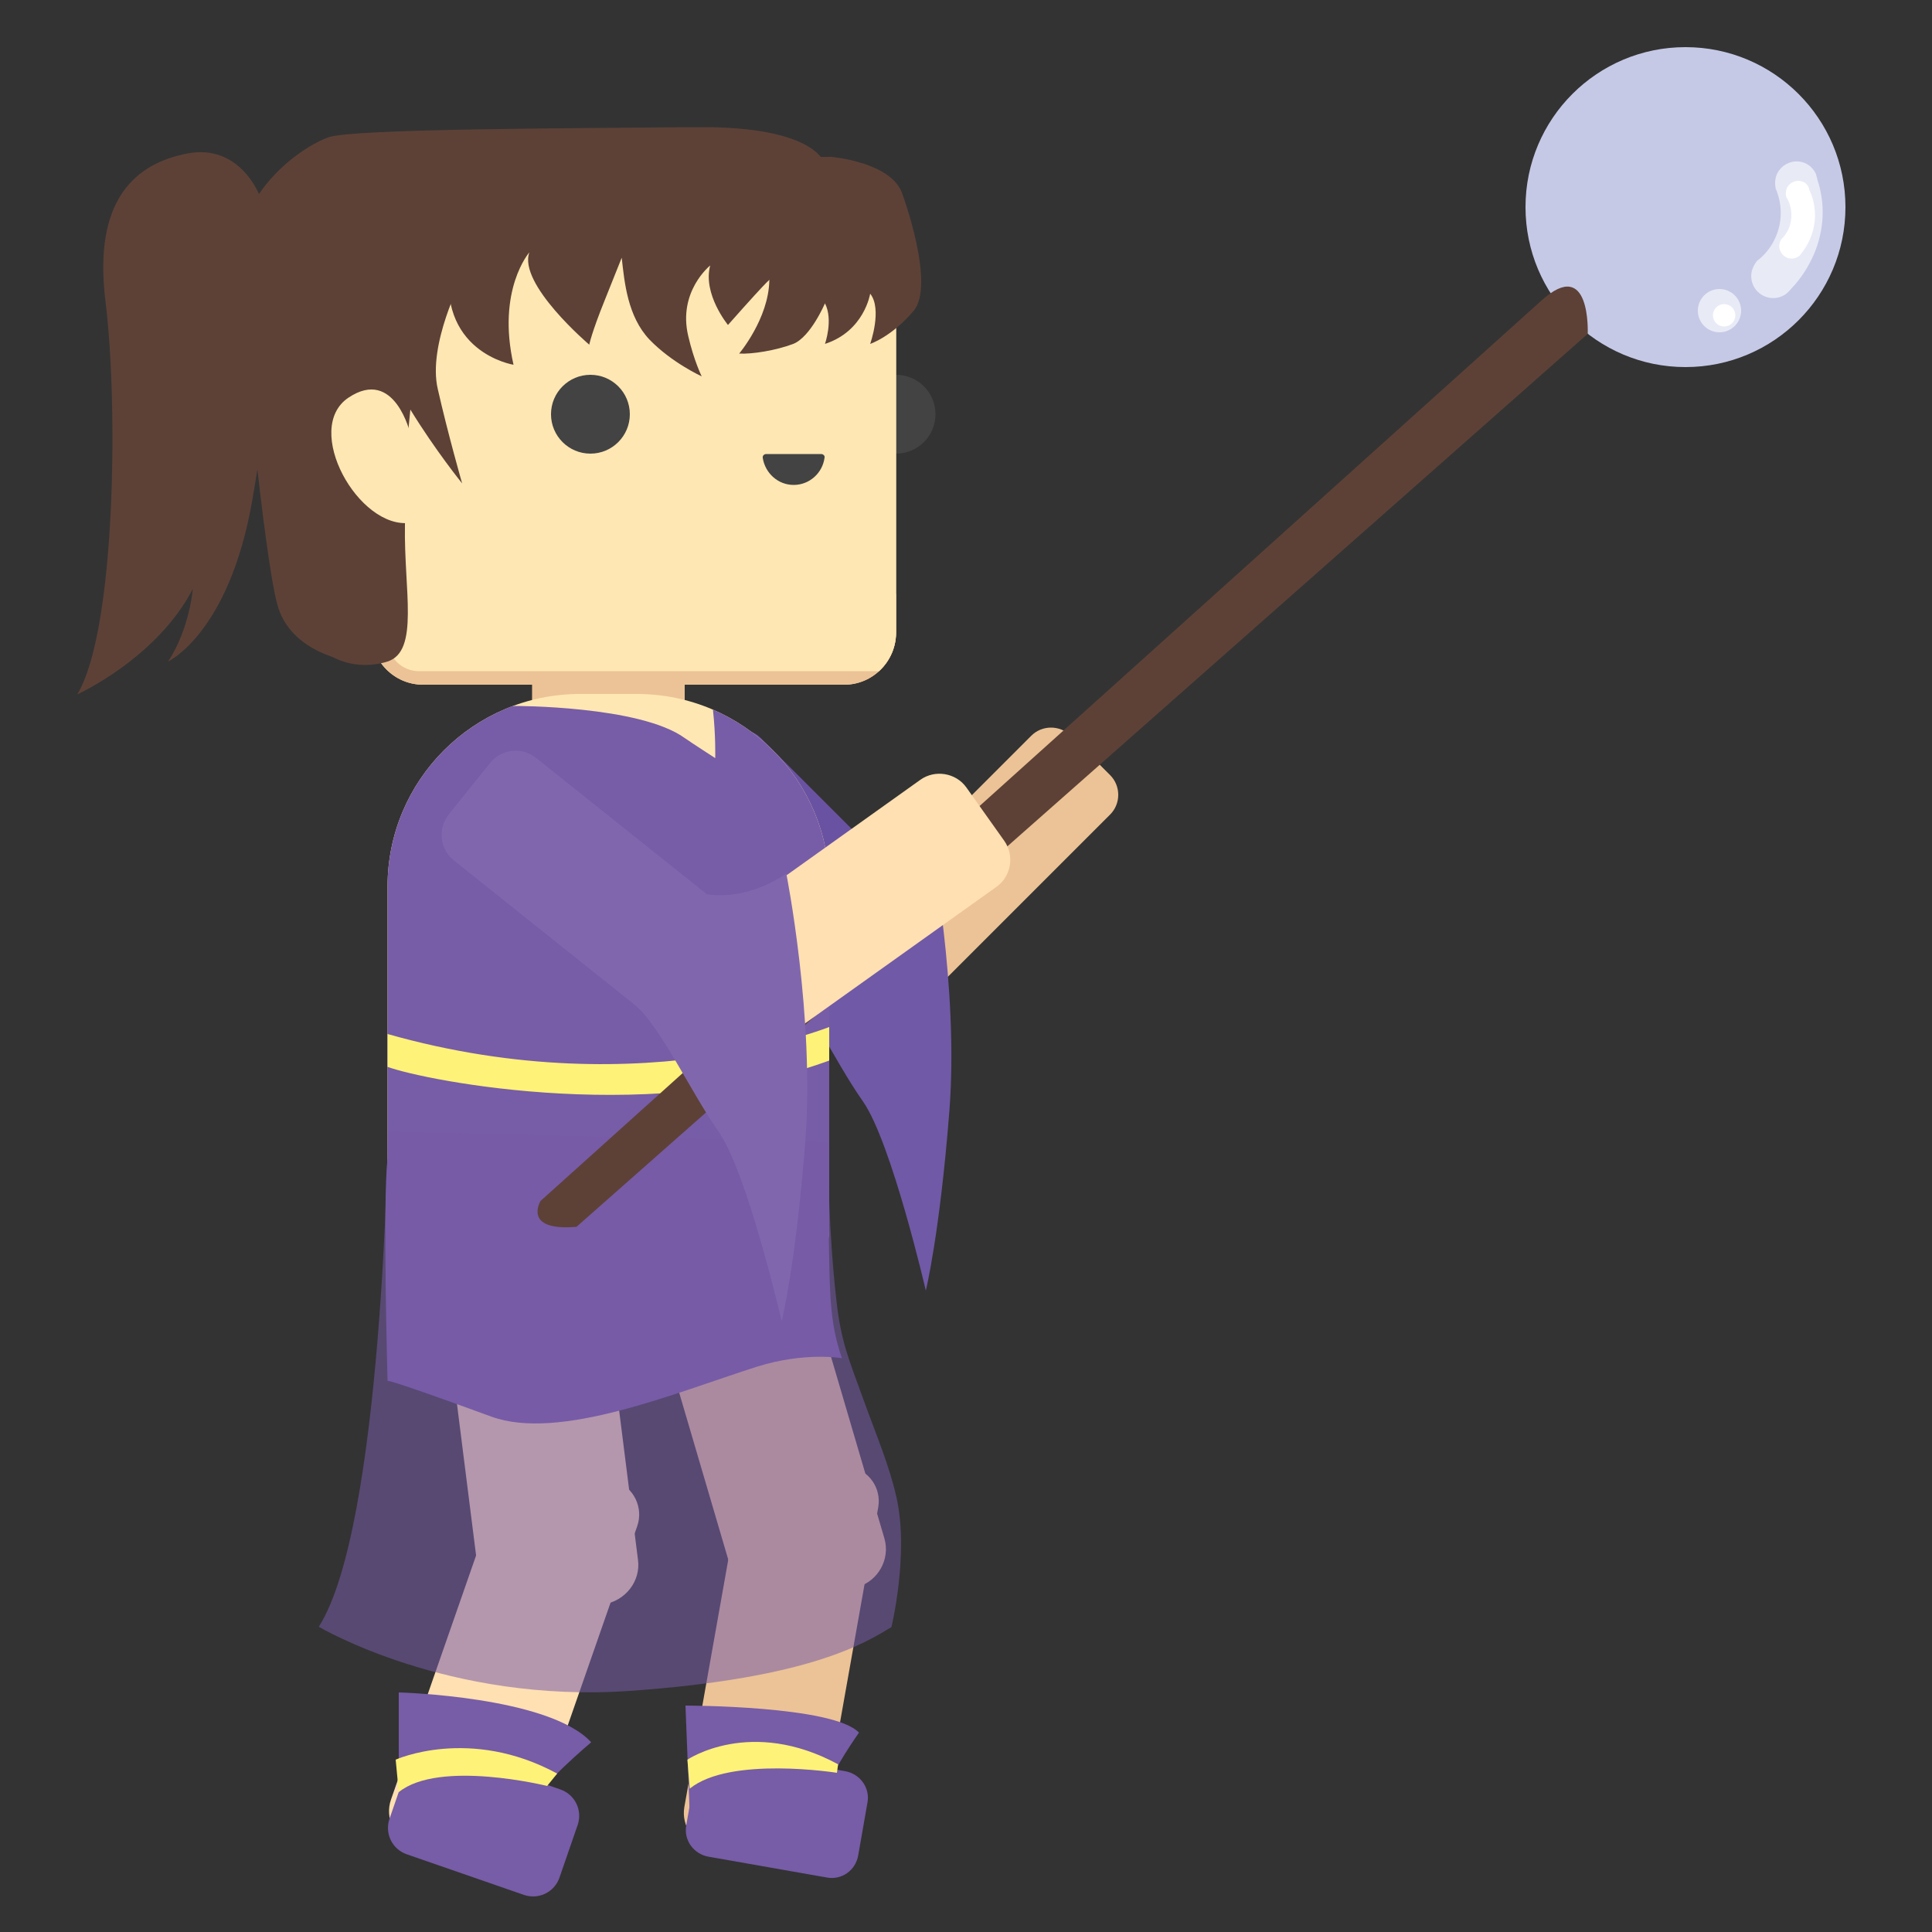 <?xml version="1.0" encoding="utf-8"?>
<!-- Generator: Adobe Illustrator 19.0.0, SVG Export Plug-In . SVG Version: 6.00 Build 0)  -->
<svg version="1.1" id="Layer_1" xmlns="http://www.w3.org/2000/svg" xmlns:xlink="http://www.w3.org/1999/xlink" x="0px" y="0px"
	 viewBox="0 0 500 500" enable-background="new 0 0 500 500" xml:space="preserve">
<rect x="0" y="0" width="500" height="500" fill="#333333" stroke="none"/>
<g id="XMLID_782_">
	<path id="XMLID_787_" fill="#ECC396" d="M222,410.7l-19.3,5.7c-5.4,1.6-11-1.5-12.5-6.9l-23.4-79.6c-1.6-5.4,1.5-11,6.9-12.5
		l19.3-5.7c5.4-1.6,11,1.5,12.5,6.9l23.4,79.6C230.4,403.5,227.3,409.1,222,410.7z"/>
	<path id="XMLID_786_" fill="#ECC396" d="M202,481.2l-17.6-3.1c-4.9-0.9-8.1-5.5-7.3-10.4l14.9-83.9c0.9-4.9,5.5-8.1,10.4-7.3
		l17.6,3.1c4.9,0.9,8.1,5.5,7.3,10.4l-14.9,83.9C211.5,478.8,206.9,482.1,202,481.2z"/>
	<path id="XMLID_785_" fill="#775CA7" d="M214,485.9l-30.7-5.4c-3.8-0.7-6.4-4.3-5.7-8.1l2.4-13.7c0.7-3.8,4.3-6.4,8.1-5.7l30.7,5.4
		c3.8,0.7,6.4,4.3,5.7,8.1l-2.4,13.7C221.4,484.1,217.8,486.6,214,485.9z"/>
</g>
<g id="XMLID_788_">
	<path id="XMLID_145_" fill="#6A52A2" d="M246.8,251.1l-10.2,10.2c-2.8,2.8-7.4,2.8-10.2,0l-49.9-49.9c-2.8-2.8-2.8-7.4,0-10.2
		l10.2-10.2c2.8-2.8,7.4-2.8,10.2,0l49.9,49.9C249.6,243.6,249.6,248.2,246.8,251.1z"/>
	<path id="XMLID_144_" fill="#ECC396" d="M227.2,260.6L217,250.5c-2.8-2.8-2.8-7.4,0-10.2l49.9-49.9c2.8-2.8,7.4-2.8,10.2,0
		l10.2,10.2c2.8,2.8,2.8,7.4,0,10.2l-49.9,49.9C234.6,263.5,230,263.5,227.2,260.6z"/>
	<path id="XMLID_354_" fill="#7059A6" d="M220.1,223.5c0,0,9.5,2.2,20.7-5.3c0,0,7.4,37.2,4.9,69.3c-2.5,32-6.1,46.5-6.1,46.5
		s-8.9-38.5-16.3-49c-7.4-10.5-15.3-27.8-21.9-33c-6.7-5.2-1-24.3-1-24.3L220.1,223.5z"/>
</g>
<path id="XMLID_356_" fill="#775CA7" d="M178.5,469.4l-1.1-28c0,0,38.3,0,44.9,7c0,0-7.1,10.1-7.6,13.4
	C214,465.2,178.5,469.4,178.5,469.4z"/>
<path id="XMLID_358_" fill="#FFF278" d="M177.9,455.4c0,0,16.3-11.1,39,1.2l-0.3,2.2c0,0-27.7-4.4-38.1,4.1L177.9,455.4z"/>
<rect id="XMLID_136_" x="137.7" y="170.6" fill="#ECC396" width="39.5" height="15"/>
<g id="XMLID_343_">
	<defs>
		<path id="XMLID_344_" d="M214.6,229.4c0-27.5-22.3-49.8-49.8-49.8h-14.7c-27.5,0-49.8,22.3-49.8,49.8v88.8c0,0.9,0.1,1.8,0.3,2.7
			c-0.2,0.8-0.3,1.6-0.3,2.5c0,14.3,25.3,25.9,56.6,25.9c31.1,0,56.3-11.5,56.6-25.7c0.7-1.6,1.1-3.5,1.1-5.4V229.4z"/>
	</defs>
	<clipPath id="XMLID_2_">
		<use xlink:href="#XMLID_344_"  overflow="visible"/>
	</clipPath>
	<rect id="XMLID_140_" x="61.8" y="161.3" clip-path="url(#XMLID_2_)" fill="#FFE7B3" width="199.3" height="217.9"/>
	<path id="XMLID_345_" clip-path="url(#XMLID_2_)" fill="#775CA7" d="M133.1,182.7c0,0,32.5-0.1,44.1,8.3c1.7,1.2,7.9,5.2,7.9,5.2
		s0.6-23.6-6.5-28.9l43.1,21.3c0,0,25,79.5,24.3,84.6c-0.7,5.1,10.6,57.6,6.3,76.2c-4.3,18.6-29.7,47.2-34.3,47.2
		c-4.6,0-78.3-12.6-98.2-17.3c-19.9-4.7-63.8-12-65.1-26.6s15.9-56.7,20.6-79.5c4.7-22.8,23.7-78.7,25.1-82
		C101.7,187.8,133.1,182.7,133.1,182.7z"/>
	<path id="XMLID_349_" clip-path="url(#XMLID_2_)" fill="#FFF278" d="M217.9,264.5c0,0-49.9,22.3-117.6,3.1s-9.4,5,0,8.5
		c9.4,3.5,71,15.9,117.6-2.9C264.5,254.3,221.2,263.2,217.9,264.5z"/>
</g>
<circle id="XMLID_89_" fill="#434343" cx="231.9" cy="107.2" r="10.2"/>
<g id="XMLID_99_">
	<defs>
		<path id="XMLID_86_" d="M218.5,177.2h-109c-7.4,0-13.4-6-13.4-13.4V59.6c0-7.4,6-13.4,13.4-13.4h109c7.4,0,13.4,6,13.4,13.4v104.1
			C231.9,171.1,225.9,177.2,218.5,177.2z"/>
	</defs>
	<clipPath id="XMLID_3_">
		<use xlink:href="#XMLID_86_"  overflow="visible"/>
	</clipPath>
	<rect id="XMLID_98_" x="52.9" y="25.7" clip-path="url(#XMLID_3_)" fill="#FFE7B3" width="208.3" height="168.9"/>
	<rect id="XMLID_101_" x="94.7" y="153.7" clip-path="url(#XMLID_3_)" fill="#ECC396" width="141" height="27.9"/>
	<path id="XMLID_102_" clip-path="url(#XMLID_3_)" fill="#FFE7B3" d="M244.2,173.7H108.4c-4.4,0-8.1-3.6-8.1-8.1V60.2
		c0-4.4,3.6-8.1,8.1-8.1h135.8c4.4,0,8.1,3.6,8.1,8.1v105.5C252.2,170.1,248.6,173.7,244.2,173.7z"/>
</g>
<circle id="XMLID_87_" fill="#434343" cx="152.8" cy="107.2" r="10.2"/>
<g id="XMLID_91_">
	<path id="XMLID_92_" fill="#434343" d="M205.4,125.5c4.1,0,7.5-3.1,8-7.1c0.1-0.5-0.4-0.9-0.9-0.9h-14.2c-0.6,0-1,0.5-0.9,1
		C198,122.4,201.3,125.5,205.4,125.5z"/>
</g>
<path id="XMLID_88_" fill="#5D4137" d="M233.6,50.4c0,0,8.6,23.4,2.8,30.1c-5.7,6.7-11.2,8.5-11.2,8.5s3.2-9,0-13
	c0,0-1.5,9.7-11.7,13c0,0,2.2-6.2,0-10.5c0,0-3.7,8.7-8.2,10.5c-4.5,1.7-10.7,2.7-14,2.5c0,0,7.6-9,7.8-18.9c0,0,1.7-2.5-10.7,11.5
	c0,0-6.6-8-4.6-15.4c0,0-8.4,6.7-5.7,18.2c1.5,6.5,3.5,10.5,3.5,10.5s-7.7-3.5-13.5-9.5c-5.7-6-6.5-14.9-7.2-21.2c0,0,0,0-4.4,11
	c-3.4,8.4-4,11.5-4,11.5S134,73.5,137,65.3c0,0-8.5,9.7-4.1,29.1c0,0-20.3-3.2-16.3-27.3c4-24.2,20.7-28.4,37.9-27.2
	s60.6,0.7,60.6,0.7S231,41.9,233.6,50.4z"/>
<path id="XMLID_90_" fill="#5D4137" d="M213.5,42.7c0,0-1.4-10.1-33.4-9.8c-32,0.3-88.4,0.4-95,2.6c-7.2,2.5-23.9,14.3-23.3,31.9
	c0.7,17.6,6.5,75.8,9.9,88.8c3.3,13,19.1,15,19.1,15l-13-107.8l59.8-3.3L213.5,42.7z"/>
<path id="XMLID_100_" fill="#5D4137" d="M119.7,59.8c0,0-3.3-8.7-3.6-9.3c-0.3-0.6-17.6-2.1-23.3-2.7c-5.6-0.6-22.9,7.8-22.9,7.8
	s5.8,89.7,4.5,94.2c-1.3,4.5,11.5,20.1,11.5,20.1s6.1,3.9,14.4,1.3c8.3-2.7,4.2-18.5,4.5-35.3c0.2-8.1,0.2-13.4,0.1-16.8l1.3-13.1
	c6.5,10.6,13.4,19.1,13.4,19.1s-3.7-12.9-6.3-24.4c-2.7-11.5,6.3-28.7,6.3-28.7V59.8z"/>
<path id="XMLID_93_" fill="#FFE7B3" d="M106.2,112.3c0,0-4-17.4-16-9.4s2.6,34.2,16,32.4V112.3z"/>
<path id="XMLID_146_" fill="#5D4137" d="M67,50.2c0,0-5.1-13-18.4-10.5S24,51.4,27.3,78S30,163.1,20,179.7c0,0,20.6-9.3,29.9-27.3
	c0,0-0.8,10.3-6.4,18.8c0,0,15.8-7.3,21.8-41.8s5.9-51.4,5.7-54C70.9,72.7,67,50.2,67,50.2z"/>
<g id="XMLID_778_">
	<path id="XMLID_775_" fill="#FFE0B2" d="M156.1,415.2l-20.5,2.6c-5.7,0.7-10.9-3.3-11.6-9l-10.7-84.8c-0.7-5.7,3.3-10.9,9-11.6
		l20.5-2.6c5.7-0.7,10.9,3.3,11.6,9l10.7,84.8C165.9,409.2,161.8,414.4,156.1,415.2z"/>
	<path id="XMLID_777_" fill="#FFE0B2" d="M124.2,483.6l-17.3-6.1c-4.8-1.7-7.4-7-5.7-11.8l28.9-82.9c1.7-4.8,7-7.4,11.8-5.7
		l17.3,6.1c4.8,1.7,7.4,7,5.7,11.8L136,477.9C134.3,482.7,129.1,485.3,124.2,483.6z"/>
	<path id="XMLID_776_" fill="#775CA7" d="M135.6,490.4l-30.3-10.5c-3.8-1.3-5.8-5.4-4.5-9.2l4.7-13.6c1.3-3.8,5.4-5.8,9.2-4.5
		l30.3,10.5c3.8,1.3,5.8,5.4,4.5,9.2l-4.7,13.6C143.5,489.7,139.4,491.7,135.6,490.4z"/>
</g>
<path id="XMLID_352_" fill="#775CA7" d="M214.6,300.1c0,0-0.3,13.1,0,26c0.2,9.2,0.3,17,3.3,25.4c0,0-9.6-1.7-22,2.2
	c-20.8,6.6-51.1,19.4-68.8,12.9c-28.1-10.3-26.8-9.2-26.8-9.2s-1.3-46.8,0-57.4H214.6z"/>
<path id="XMLID_355_" fill="#775CA7" d="M103.2,463.8V438c0,0,38.9,1,49.8,12.9c0,0-13.7,11.5-13.9,14.9S103.2,463.8,103.2,463.8z"
	/>
<path id="XMLID_353_" fill="#FFF278" d="M102.4,455.4c0,0,19.1-8.7,41.8,3.6l-2.6,3.2c0,0-27.9-6.9-38.4,1.6L102.4,455.4z"/>
<path id="XMLID_351_" opacity="0.55" fill="#775CA7" d="M100.4,292.8c0,0-1.3,102.3-17.9,128.2c0,0,33.4,19.9,80.5,16.6
	s61.1-12.6,67.7-16.5c0,0,4.6-19,1.3-33.6c-1.9-8.4-5-15.5-8.4-24.9c-4.1-11.3-6-15.5-7.2-26.6c-1.9-17.1-2.2-34.1-1.8-40.5
	L100.4,292.8z"/>
<g id="XMLID_369_">
	<circle id="XMLID_357_" fill="#C5C9E6" cx="436.2" cy="53.6" r="41.4"/>
	<path id="XMLID_359_" fill="#5D4137" d="M398.9,77.8l-259,233c0,0-4.8,7.9,9.3,6.7L410.9,86.4C410.9,86.4,411.8,66.1,398.9,77.8z"
		/>
	<path id="XMLID_381_" fill="#E8EAF6" d="M469.4,65.9c-1.5,3.4-3.5,6.4-5.9,8.9c-0.4,0.5-0.8,0.9-1.3,1.3c-1.6,1.1-3.6,1.4-5.5,0.6
		c-2.9-1.2-4.3-4.6-3-7.5c0.3-0.7,0.7-1.3,1.2-1.9c0,0,0.1,0,0.1,0c0.2-0.2,0.4-0.3,0.6-0.5c0,0,0,0,0,0c1.7-1.5,3.1-3.4,4-5.6
		c1.6-3.7,1.6-7.7,0.4-11.2c0,0,0,0,0,0c-0.1-0.3-0.2-0.7-0.4-1c0,0,0,0,0,0c-0.3-1.2-0.3-2.5,0.2-3.8c1.2-2.8,4.5-4.2,7.3-3
		c1.4,0.6,2.3,1.6,2.9,2.9c0,0.1,0,0.1,0,0.1c0.1,0.3,0.2,0.7,0.3,1c0,0.1,0,0.1,0,0.2C472.4,52.5,472.2,59.4,469.4,65.9z"/>
	<circle id="XMLID_360_" fill="#E8EAF6" cx="445" cy="80.4" r="5.6"/>
	<path id="XMLID_361_" fill="#FFFFFF" d="M469.1,60c-0.6,2-1.5,3.8-2.7,5.3c-0.2,0.3-0.4,0.5-0.6,0.8c-0.8,0.7-1.9,1-3,0.7
		c-1.7-0.5-2.7-2.3-2.2-4c0.1-0.4,0.3-0.8,0.6-1.1c0,0,0,0,0,0c0.1-0.1,0.2-0.2,0.3-0.3c0,0,0,0,0,0c0.8-0.9,1.5-2.1,1.8-3.4
		c0.6-2.2,0.3-4.4-0.6-6.3c0,0,0,0,0,0c-0.1-0.2-0.2-0.4-0.3-0.5c0,0,0,0,0,0c-0.3-0.6-0.3-1.4-0.1-2.1c0.5-1.7,2.2-2.6,3.9-2.2
		c0.8,0.2,1.4,0.7,1.8,1.4c0,0,0,0,0,0.1c0.1,0.2,0.2,0.3,0.2,0.5c0,0,0,0.1,0,0.1C469.8,52.4,470.2,56.2,469.1,60z"/>
	<circle id="XMLID_362_" fill="#FFFFFF" cx="446.2" cy="81.6" r="2.9"/>
</g>
<g id="XMLID_789_">
	<path id="XMLID_143_" fill="#FFE0B2" d="M178.3,275.8l-9.8-13.8c-2.7-3.8-1.8-9.2,2-11.9l67.7-48.3c3.8-2.7,9.2-1.8,11.9,2
		l9.8,13.8c2.7,3.8,1.8,9.2-2,11.9l-67.7,48.3C186.3,280.5,181,279.6,178.3,275.8z"/>
	<path id="XMLID_141_" fill="#8067AD" d="M205.1,260.1l-10.6,13.2c-2.9,3.7-8.3,4.3-12,1.3l-65-51.9c-3.7-2.9-4.3-8.3-1.3-12
		l10.6-13.2c2.9-3.7,8.3-4.3,12-1.3l65,51.9C207.4,251.1,208,256.4,205.1,260.1z"/>
</g>
<path id="XMLID_350_" fill="#8067AD" d="M182.8,231.4c0,0,9.5,2.2,20.7-5.3c0,0,7.4,37.2,4.9,69.3s-6.1,46.5-6.1,46.5
	s-8.9-38.5-16.3-49c-7.4-10.5-15.3-27.8-21.9-33c-6.7-5.2-1-24.3-1-24.3L182.8,231.4z"/>
</svg>
